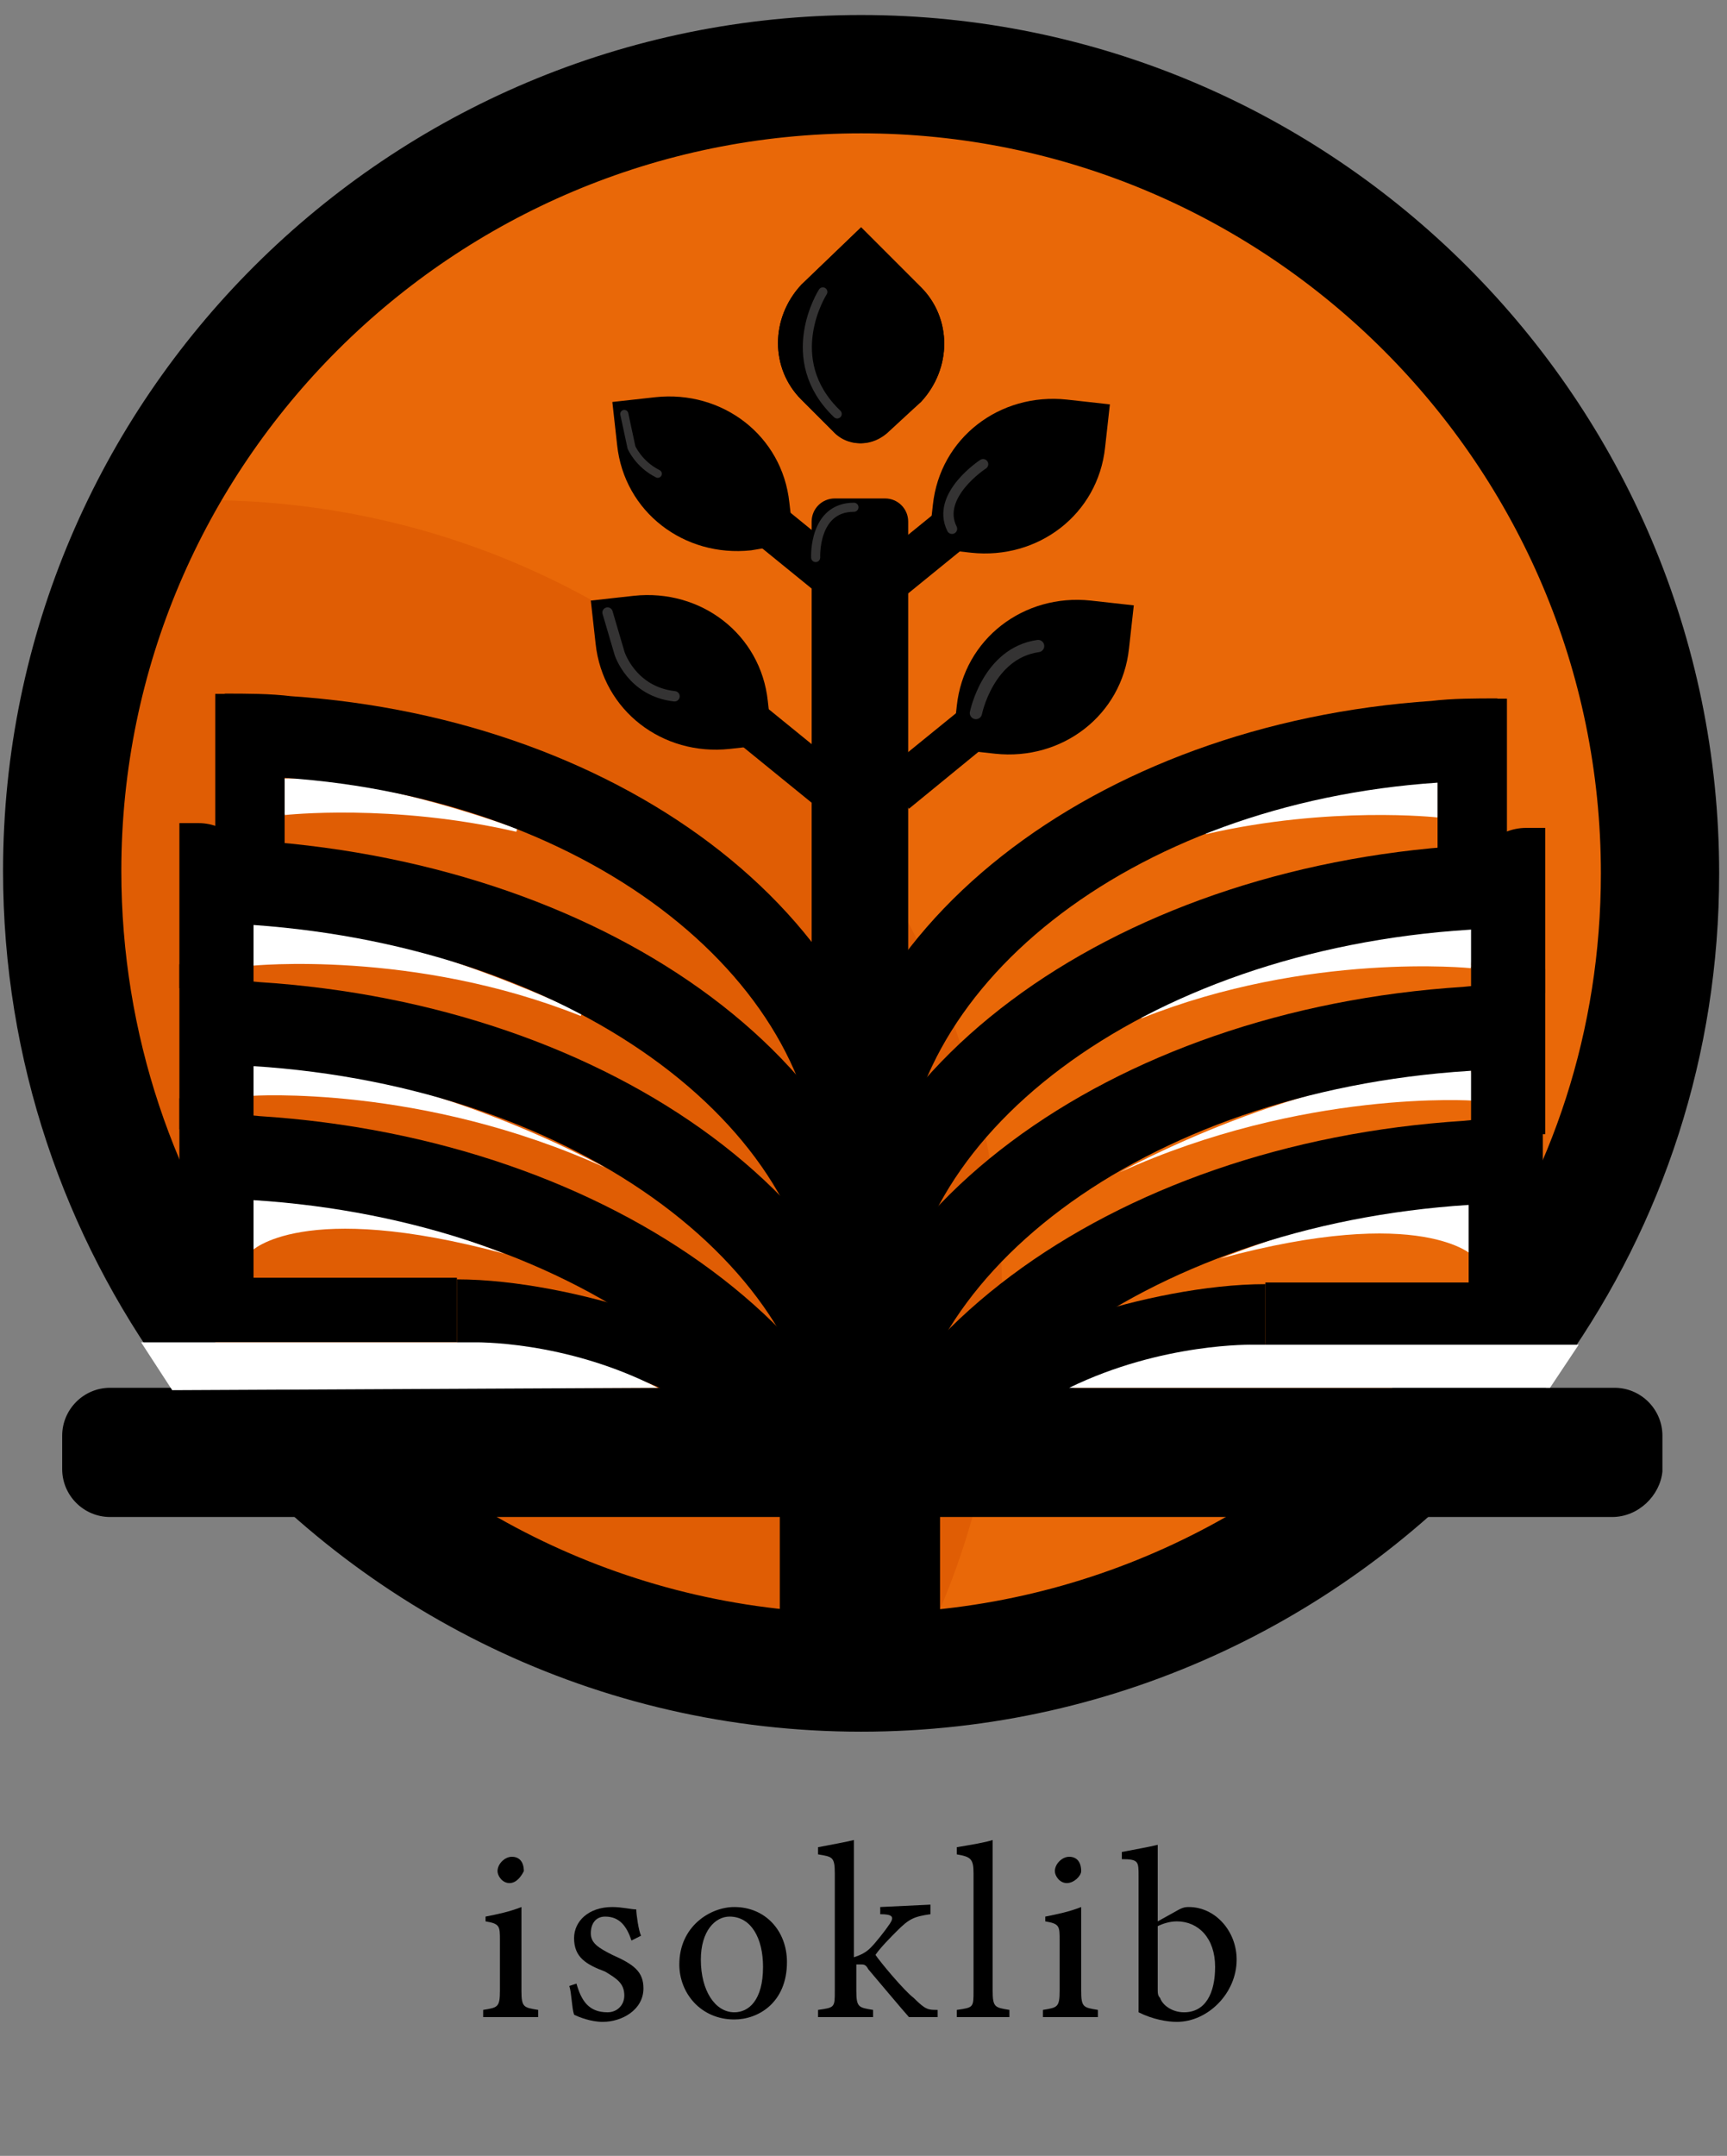 <?xml version="1.0" encoding="utf-8"?>
<!-- Generator: Adobe Illustrator 28.2.0, SVG Export Plug-In . SVG Version: 6.00 Build 0)  -->
<svg version="1.1" id="Ebene_1" xmlns="http://www.w3.org/2000/svg" xmlns:xlink="http://www.w3.org/1999/xlink" x="0px" y="0px"
	 width="72.2px" height="90.1px" viewBox="0 0 72.2 90.1" style="enable-background:new 0 0 72.2 90.1;" xml:space="preserve">
<rect x="0" y="0" width="72.2" height="90.1" fill="#808080" stroke="none"/>
<style type="text/css">
	.st0{fill:#E96808;stroke:url(#SVGID_1_);stroke-width:0.127;stroke-miterlimit:10;}
	.st1{fill:#FFFFFF;}
	.st2{fill:#FFFFFF;stroke:#FFFFFF;stroke-width:0.127;stroke-miterlimit:10;}
	
		.st3{fill:#E96808;stroke:url(#SVGID_00000127003347932066840520000013927136685957801600_);stroke-width:0.127;stroke-miterlimit:10;}
	.st4{fill:#E05D04;}
	.st5{stroke:#000000;stroke-width:0.127;stroke-miterlimit:10;}
	.st6{fill:none;stroke:#000000;stroke-width:3.424;stroke-miterlimit:10;}
	.st7{fill:none;stroke:#000000;stroke-width:3.52;stroke-miterlimit:10;}
	.st8{fill:none;stroke:#000000;stroke-width:2.663;stroke-miterlimit:10;}
	.st9{fill:none;stroke:#000000;stroke-width:4.945;stroke-miterlimit:10;}
	.st10{fill:#313130;}
	.st11{fill:none;stroke:#343333;stroke-width:0.38;stroke-linecap:round;stroke-linejoin:round;stroke-miterlimit:10;}
	.st12{fill:none;stroke:#FFFFFF;stroke-width:0.127;stroke-linecap:round;stroke-linejoin:round;stroke-miterlimit:10;}
	.st13{fill:none;stroke:#343333;stroke-width:0.339;stroke-linecap:round;stroke-linejoin:round;stroke-miterlimit:10;}
	.st14{fill:none;stroke:#343333;stroke-width:0.431;stroke-linecap:round;stroke-linejoin:round;stroke-miterlimit:10;}
	.st15{fill:none;stroke:#343333;stroke-width:0.513;stroke-linecap:round;stroke-linejoin:round;stroke-miterlimit:10;}
	
		.st16{fill:#E96808;stroke:url(#SVGID_00000008136127093318707050000008012890213948099994_);stroke-width:0.127;stroke-miterlimit:10;}
	.st17{fill:none;stroke:#343333;stroke-width:0.433;stroke-linecap:round;stroke-linejoin:round;stroke-miterlimit:10;}
	.st18{stroke:#000000;stroke-width:0.136;stroke-miterlimit:10;}
</style>
<g>
	<linearGradient id="SVGID_1_" gradientUnits="userSpaceOnUse" x1="2.81" y1="36.49" x2="69.77" y2="36.49">
		<stop  offset="0" style="stop-color:#FFFFFF"/>
		<stop  offset="1" style="stop-color:#000000"/>
	</linearGradient>
	<path class="st0" d="M11,58.3c6.1,7.1,15.2,11.6,25.3,11.6c10.1,0,19.1-4.4,25.2-11.5c0.6-0.6,1.1-1.3,1.6-2c-1,0-2,0-3.1,0
		c1,0,2,0,3.1,0c0.2-0.3,0.5-0.6,0.7-0.9c3.8-5.4,6-12,6-19c0-18.5-15-33.4-33.4-33.4S2.9,18,2.9,36.5c0,6.9,2.1,13.4,5.7,18.7"/>
	<path class="st1" d="M61.6,52.5c0,0-2.1-2.2-10.6,0.1c0,0,8.1-3.2,10.5-2.3"/>
	<path class="st1" d="M61.6,46c0,0-7.1-0.5-14.8,3c0,0,7.7-4.3,14.7-4.3"/>
	<path class="st2" d="M61.5,40.4c0,0-6.8-0.7-13.8,2.1c0,0,8.8-4.2,13.9-3.7"/>
	<path class="st2" d="M60.1,34.1c0,0-4.5-0.5-9.7,0.7c0,0,5.9-2.2,9.7-2.1"/>
	
		<linearGradient id="SVGID_00000085939560743008899840000014984115458717784981_" gradientUnits="userSpaceOnUse" x1="8.245" y1="56.747" x2="10.749" y2="56.747">
		<stop  offset="0" style="stop-color:#FFFFFF"/>
		<stop  offset="1" style="stop-color:#000000"/>
	</linearGradient>
	
		<path style="fill:#E96808;stroke:url(#SVGID_00000085939560743008899840000014984115458717784981_);stroke-width:0.127;stroke-miterlimit:10;" d="
		M8.3,55.2c0.7,1.1,1.5,2.1,2.4,3.1"/>
	<path class="st4" d="M8.5,20.9c-1.2,0-2.3,0.1-3.5,0.2c-2.3,4.5-3.6,9.6-3.6,15.1c0,18.5,15,33.4,33.4,33.4c1.2,0,2.3-0.1,3.5-0.2
		c2.3-4.5,3.6-9.6,3.6-15C41.9,35.8,27,20.9,8.5,20.9z"/>
	<path class="st1" d="M10.5,52.3c0,0,2.1-2.2,10.6,0.1c0,0-8.1-3.2-10.5-2.3"/>
	<path class="st1" d="M10.5,45.8c0,0,7.1-0.5,14.8,3c0,0-7.7-4.3-14.7-4.3"/>
	<path class="st2" d="M10.5,40.3c0,0,6.8-0.7,13.8,2.1c0,0-8.8-4.2-13.9-3.7"/>
	<path class="st2" d="M11.9,34c0,0,4.5-0.5,9.7,0.7c0,0-5.9-2.2-9.7-2.1"/>
	<path d="M67.4,63.4H4.6c-1.1,0-2-0.9-2-2V60c0-1.1,0.9-2,2-2h62.9c1.1,0,2,0.9,2,2v1.5C69.4,62.5,68.5,63.4,67.4,63.4z"/>
	<rect x="32.6" y="59.4" width="6.7" height="9.1"/>
	<path class="st5" d="M49,33.8"/>
	<path class="st6" d="M9.4,30.7c0.9,0,1.8,0,2.6,0.1c13.5,0.9,24,9.1,24,19"/>
	<path d="M11.9,35.9H9V29h0.8c1.2,0,2.1,1,2.1,2.1V35.9z"/>
	<path class="st7" d="M7.9,36.8c0.9,0,1.9,0,2.8,0.1C24.9,37.9,36,46,36,56"/>
	<path d="M10.5,41.3H7.5v-6.9h0.8c1.2,0,2.3,1,2.3,2.3V41.3z"/>
	<path class="st7" d="M7.9,42.7c0.9,0,1.9,0,2.8,0.1c14.2,0.9,25.4,9.1,25.4,19"/>
	<path d="M10.5,47.2H7.5v-6.9h0.8c1.2,0,2.3,1,2.3,2.3V47.2z"/>
	<path class="st7" d="M7.9,48.3c0.9,0,1.9,0,2.8,0.1c14.2,0.9,25.4,9.1,25.4,19"/>
	<path d="M10.5,55.8H7.5v-9.9h0.8c1.2,0,2.3,1,2.3,2.3V55.8z"/>
	<path d="M29.7,57.9L29.7,57.9z"/>
	<path d="M9,54.3L9,54.3z"/>
	<path class="st8" d="M30.4,58.6c0-1.5-6.8-3.8-11.3-3.8"/>
	<path d="M19.2,56.1H9H8.7H8c-1.5,0-2.7-1.2-2.7-2.7v0h13.8V56.1z"/>
	<rect x="32" y="29.5" transform="matrix(0.631 -0.776 0.776 0.631 -12.327 37.184)" width="1.9" height="4.2"/>
	<path d="M32.3,31.1l-1.8,0.2c-2.8,0.3-5.3-1.6-5.6-4.4l-0.2-1.8l1.8-0.2c2.8-0.3,5.3,1.6,5.6,4.4L32.3,31.1z"/>
	<rect x="32.8" y="21.1" transform="matrix(0.631 -0.776 0.776 0.631 -5.554 34.772)" width="1.9" height="4.2"/>
	<path d="M33.2,22.7L31.4,23c-2.8,0.3-5.3-1.6-5.6-4.4l-0.2-1.8l1.8-0.2c2.8-0.3,5.3,1.6,5.6,4.4L33.2,22.7z"/>
	<path d="M34.8,18l-1.3-1.3c-1.3-1.3-1.3-3.4,0-4.8L36,9.5l2.5,2.5c1.3,1.3,1.3,3.4,0,4.8L37.2,18C36.5,18.7,35.5,18.7,34.8,18z"/>
	<path class="st6" d="M62.6,30.9c-0.9,0-1.8,0-2.6,0.1c-13.5,0.9-24,9.1-24,19"/>
	<path d="M60.1,36.1H63v-6.9h-0.8c-1.2,0-2.1,1-2.1,2.1V36.1z"/>
	<path class="st7" d="M64.1,37c-0.9,0-1.9,0-2.8,0.1C47.1,38,36,46.2,36,56.1"/>
	<path d="M61.5,41.5h3.1v-6.9h-0.8c-1.2,0-2.3,1-2.3,2.3V41.5z"/>
	<path class="st7" d="M64.1,42.9c-0.9,0-1.9,0-2.8,0.1C47.1,43.9,36,52.1,36,62"/>
	<path d="M61.5,47.4h3.1v-6.9h-0.8c-1.2,0-2.3,1-2.3,2.3V47.4z"/>
	<path class="st7" d="M64.1,48.5c-0.9,0-1.9,0-2.8,0.1C47.1,49.5,36,57.7,36,67.6"/>
	<path d="M64.5,56V46h-0.8c-1.3,0-2.3,1-2.3,2.3V56H64.5z"/>
	<path d="M63,54.4L63,54.4z"/>
	<path class="st8" d="M41.6,58.8c0-1.5,6.8-3.8,11.3-3.8"/>
	<polygon points="66.7,53.6 52.9,53.6 52.9,56.3 64,56.3 	"/>
	<polygon points="36.9,32.3 38,33.8 41.3,31.1 40.1,29.7 36.9,32.3 	"/>
	<path d="M39.8,31.3l1.8,0.2c2.8,0.3,5.3-1.6,5.6-4.4l0.2-1.8l-1.8-0.2c-2.8-0.3-5.3,1.6-5.6,4.4L39.8,31.3z"/>
	<rect x="36.1" y="22.4" transform="matrix(0.776 -0.631 0.631 0.776 -6.187 29.379)" width="4.2" height="1.9"/>
	<path d="M38.8,22.9l1.8,0.2c2.8,0.3,5.3-1.6,5.6-4.4l0.2-1.8l-1.8-0.2c-2.8-0.3-5.3,1.6-5.6,4.4L38.8,22.9z"/>
	<g>
		<path d="M20.2,84.3V84c0.6-0.1,0.7-0.1,0.7-0.8v-2.1c0-0.6,0-0.7-0.6-0.8v-0.2c0.5-0.1,1-0.2,1.5-0.4c0,0.4,0,0.9,0,1.3v2.2
			c0,0.7,0.1,0.7,0.7,0.8v0.3H20.2z M21.3,78.7c-0.3,0-0.5-0.3-0.5-0.5c0-0.3,0.3-0.6,0.6-0.6c0.3,0,0.5,0.2,0.5,0.6
			C21.8,78.4,21.6,78.7,21.3,78.7z"/>
		<path d="M26.4,81.1c-0.2-0.6-0.5-1-1.1-1c-0.4,0-0.6,0.3-0.6,0.7c0,0.4,0.3,0.6,0.9,0.9c0.9,0.4,1.3,0.7,1.3,1.4
			c0,0.9-0.9,1.4-1.7,1.4c-0.5,0-1-0.2-1.2-0.3c-0.1-0.3-0.1-0.9-0.2-1.2l0.3-0.1c0.2,0.7,0.5,1.2,1.3,1.2c0.4,0,0.7-0.3,0.7-0.7
			c0-0.5-0.3-0.7-0.8-1C24.5,82.1,24,81.8,24,81c0-0.7,0.6-1.3,1.6-1.3c0.4,0,0.8,0.1,1,0.1c0,0.2,0.1,0.9,0.2,1.1L26.4,81.1z"/>
		<path d="M30.7,79.7c1.3,0,2.2,1,2.2,2.3c0,1.7-1.2,2.4-2.2,2.4c-1.4,0-2.3-1.1-2.3-2.3C28.4,80.5,29.7,79.7,30.7,79.7z M30.5,80.1
			c-0.6,0-1.2,0.6-1.2,1.8c0,1.3,0.6,2.2,1.4,2.2c0.6,0,1.2-0.5,1.2-1.9C31.9,81,31.4,80.1,30.5,80.1z"/>
		<path d="M39.4,84.3c-0.6,0-1.2,0-1.4,0c-0.1-0.1-1.7-2-1.7-2c-0.1-0.2-0.2-0.2-0.3-0.2c0,0-0.1,0-0.2,0v1.1c0,0.7,0.1,0.7,0.7,0.8
			v0.3h-2.3V84c0.7-0.1,0.7-0.1,0.7-0.8v-4.9c0-0.7-0.1-0.7-0.7-0.8v-0.3c0.5-0.1,1.1-0.2,1.5-0.3c0,0.4,0,0.9,0,1.3v3.6
			c0.3-0.1,0.5-0.2,0.7-0.4c0.2-0.2,0.6-0.7,0.8-1c0.2-0.3,0.1-0.4-0.4-0.4v-0.3l2.1-0.1V80c-0.7,0.1-0.9,0.2-1.4,0.7
			c-0.2,0.2-0.7,0.7-0.9,1c0.2,0.3,1.2,1.5,1.6,1.8c0.5,0.5,0.6,0.5,1,0.5V84.3z"/>
		<path d="M40,84.3V84c0.7-0.1,0.7-0.1,0.7-0.8v-4.9c0-0.6-0.1-0.7-0.7-0.8v-0.3c0.6-0.1,1.2-0.2,1.5-0.3c0,0.5,0,1,0,1.5v4.8
			c0,0.7,0.1,0.7,0.7,0.8v0.3H40z"/>
		<path d="M43.6,84.3V84c0.6-0.1,0.7-0.1,0.7-0.8v-2.1c0-0.6,0-0.7-0.6-0.8v-0.2c0.5-0.1,1-0.2,1.5-0.4c0,0.4,0,0.9,0,1.3v2.2
			c0,0.7,0.1,0.7,0.7,0.8v0.3H43.6z M44.6,78.7c-0.3,0-0.5-0.3-0.5-0.5c0-0.3,0.3-0.6,0.6-0.6c0.3,0,0.5,0.2,0.5,0.6
			C45.2,78.4,44.9,78.7,44.6,78.7z"/>
		<path d="M49.3,79.8c0.2-0.1,0.3-0.1,0.4-0.1c1.1,0,2,1,2,2.2c0,1.4-1.2,2.6-2.5,2.6c-0.4,0-1-0.1-1.6-0.4c0-0.3,0-0.5,0-0.8v-4.9
			c0-0.6,0-0.7-0.7-0.7v-0.3c0.5-0.1,1.1-0.2,1.5-0.3c0,0.4,0,0.8,0,1.2v2L49.3,79.8z M48.4,83.1c0,0.2,0,0.3,0.1,0.4
			c0.1,0.3,0.5,0.6,1,0.6c0.9,0,1.3-0.8,1.3-1.9c0-1.2-0.7-1.9-1.6-1.9c-0.3,0-0.6,0.1-0.8,0.2V83.1z"/>
	</g>
	<path class="st9" d="M9,56.1c-4-5.5-6.4-12.3-6.4-19.7C2.6,18,17.6,3.1,36,3.1s33.4,15,33.4,33.4c0,7.1-2.2,13.6-6,19
		c-0.7,1-1.5,2-2.3,2.9"/>
	<path class="st9" d="M61.2,58.4c-6.1,7-15.1,11.5-25.2,11.5c-10.3,0-19.5-4.7-25.6-12"/>
	<path class="st1" d="M10.5,50"/>
	<path class="st1" d="M5.9,56.1h13.9c0,0,3.8-0.1,7.7,1.9L7.2,58.1L5.9,56.1z"/>
	<path class="st1" d="M66,56.2H52.4c0,0-3.8-0.1-7.7,1.8l20.1,0L66,56.2z"/>
	<path class="st10" d="M33.4,16.1"/>
	<path d="M34.8,18l-1.3-1.3c-1.3-1.3-1.3-3.4,0-4.8L36,9.5l2.5,2.5c1.3,1.3,1.3,3.4,0,4.8L37.1,18C36.5,18.7,35.4,18.7,34.8,18z"/>
	<path class="st11" d="M34.4,12.2c0,0-1.8,2.8,0.6,5.1"/>
	<path class="st12" d="M42.2,0.7"/>
	<path class="st11" d="M25.8,17"/>
	<path class="st13" d="M26.1,17.3l0.3,1.4c0,0,0.3,0.7,1.1,1.1"/>
	<path class="st14" d="M41.1,19.4c0,0-2,1.3-1.3,2.7"/>
	<path class="st15" d="M40.8,29.8c0,0,0.5-2.5,2.6-2.8"/>
	<path class="st11" d="M26.1,25.3"/>
	
		<linearGradient id="SVGID_00000151542319117229477310000011850508072413326515_" gradientUnits="userSpaceOnUse" x1="25.154" y1="25.291" x2="25.154" y2="25.291">
		<stop  offset="0" style="stop-color:#FFFFFF"/>
		<stop  offset="1" style="stop-color:#000000"/>
	</linearGradient>
	
		<path style="fill:#E96808;stroke:url(#SVGID_00000151542319117229477310000011850508072413326515_);stroke-width:0.127;stroke-miterlimit:10;" d="
		M25.2,25.3"/>
	<path class="st17" d="M25.4,25.6l0.5,1.7c0,0,0.5,1.6,2.3,1.8"/>
	<path class="st18" d="M35.1,68.9h1.7c0.6,0,1.1-0.5,1.1-1.1v-46c0-0.5-0.4-0.9-0.9-0.9h-2.1c-0.5,0-0.9,0.4-0.9,0.9v46
		C34,68.4,34.5,68.9,35.1,68.9z"/>
	<path class="st11" d="M34.1,23.3c0,0-0.1-2.1,1.6-2.1"/>
</g>
<g>
</g>
<g>
</g>
<g>
</g>
<g>
</g>
<g>
</g>
</svg>
